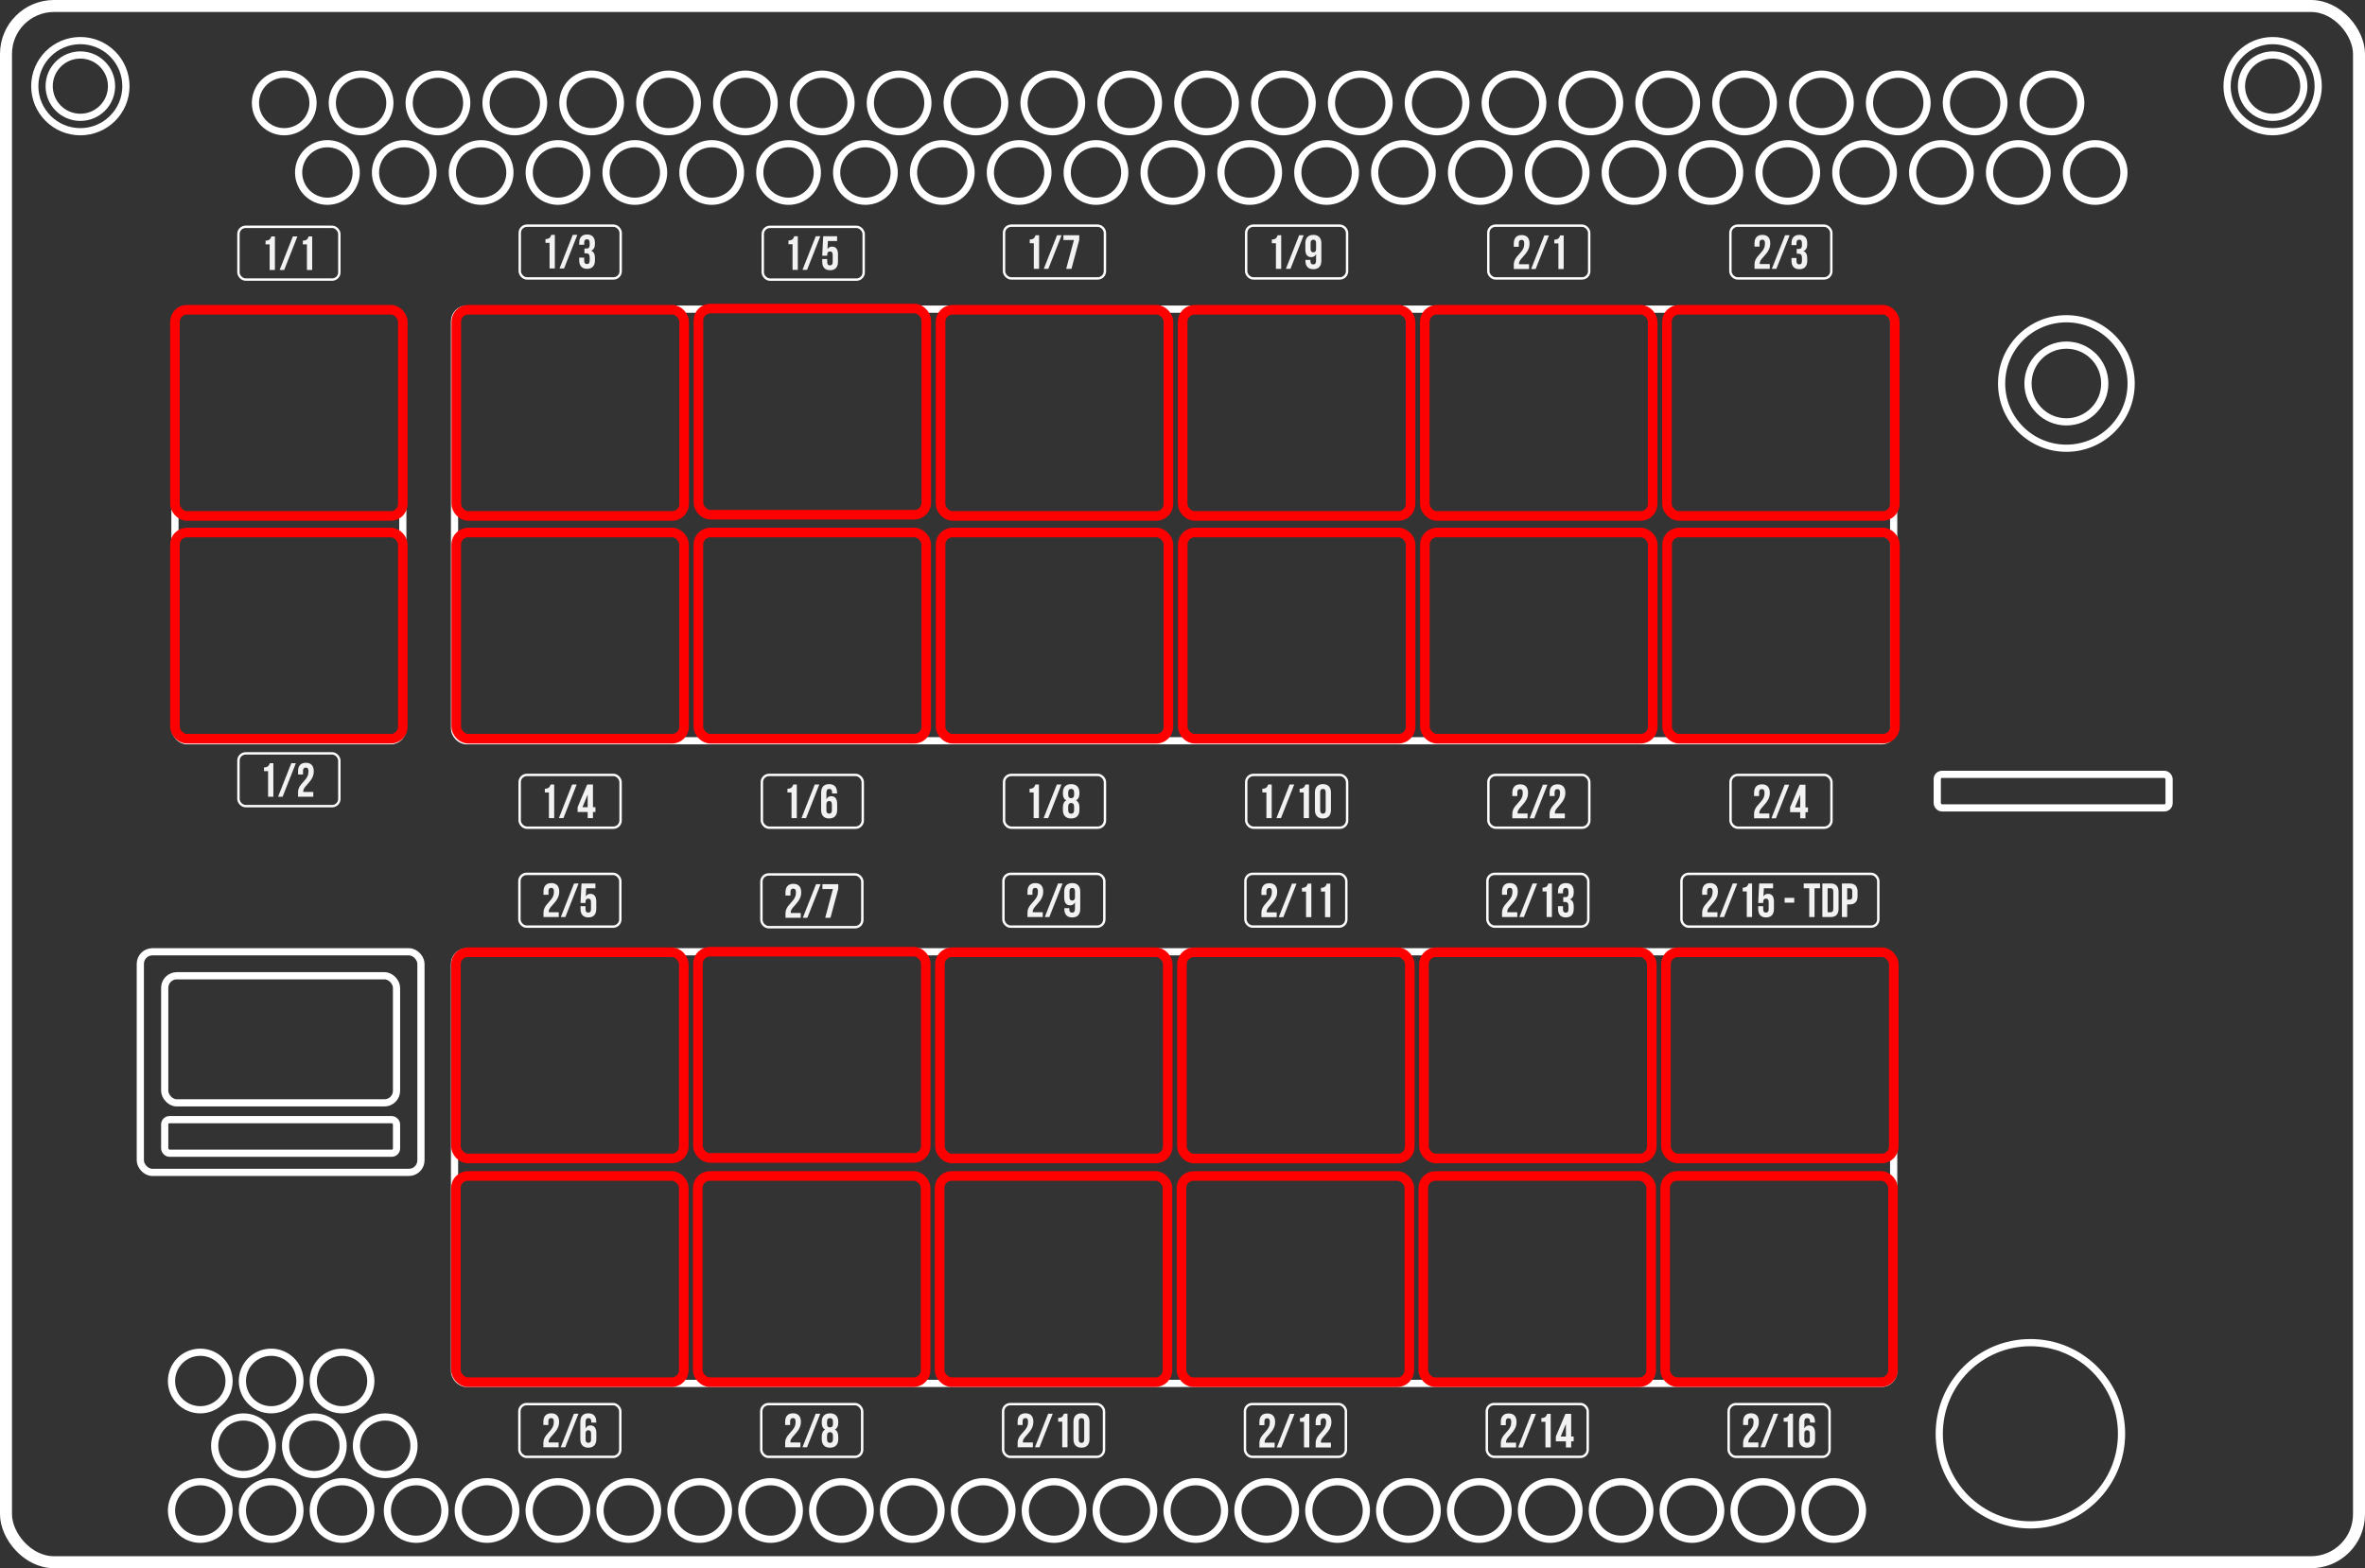 <?xml version="1.0" encoding="UTF-8"?>
<svg id="Layer_2" data-name="Layer 2" xmlns="http://www.w3.org/2000/svg" viewBox="0 0 986 654">
  <rect x="0" y="0" width="986" height="654" fill="#333333" stroke="none"/>
  <defs>
    <style>
      .cls-1 {
        stroke-width: 5px;
      }

      .cls-1, .cls-2, .cls-3 {
        stroke: #fff;
      }

      .cls-1, .cls-2, .cls-3, .cls-4 {
        fill: none;
        stroke-miterlimit: 10;
      }

      .cls-3 {
        stroke-width: 3px;
      }

      .cls-5 {
        fill: #f2f2f2;
        stroke-width: 0px;
      }

      .cls-4 {
        stroke: red;
        stroke-width: 4px;
      }
    </style>
  </defs>
  <g id="Layer_1-2" data-name="Layer 1">
    <g>
      <rect class="cls-3" x="189.5" y="128.93" width="600" height="180" rx="5.03" ry="5.03"/>
      <rect class="cls-3" x="189.5" y="396.93" width="600" height="180" rx="5.03" ry="5.03"/>
      <rect class="cls-1" x="2.5" y="2.5" width="981" height="649" rx="20" ry="20"/>
      <rect class="cls-3" x="72.94" y="128.93" width="95" height="180" rx="5.03" ry="5.03"/>
      <rect class="cls-3" x="58.5" y="396.93" width="117" height="92" rx="5.03" ry="5.03"/>
      <rect class="cls-3" x="68.67" y="406.93" width="96.65" height="53" rx="5.03" ry="5.03"/>
      <rect class="cls-3" x="68.67" y="466.93" width="96.65" height="14" rx="2" ry="2"/>
      <rect class="cls-3" x="807.67" y="322.93" width="96.65" height="14" rx="2" ry="2"/>
      <circle class="cls-3" cx="947.5" cy="35.93" r="19"/>
      <circle class="cls-3" cx="947.5" cy="35.93" r="13"/>
      <circle class="cls-3" cx="33.5" cy="35.93" r="19"/>
      <circle class="cls-3" cx="33.5" cy="35.93" r="13"/>
      <circle class="cls-3" cx="846.5" cy="597.93" r="38"/>
      <circle class="cls-3" cx="861.5" cy="159.93" r="27"/>
      <circle class="cls-3" cx="861.5" cy="159.93" r="16"/>
      <circle class="cls-3" cx="764.5" cy="629.93" r="12"/>
      <circle class="cls-3" cx="734.95" cy="629.93" r="12"/>
      <circle class="cls-3" cx="705.4" cy="629.93" r="12"/>
      <circle class="cls-3" cx="675.85" cy="629.93" r="12"/>
      <circle class="cls-3" cx="646.3" cy="629.93" r="12"/>
      <circle class="cls-3" cx="616.75" cy="629.93" r="12"/>
      <circle class="cls-3" cx="587.2" cy="629.93" r="12"/>
      <circle class="cls-3" cx="557.65" cy="629.93" r="12"/>
      <circle class="cls-3" cx="528.1" cy="629.93" r="12"/>
      <circle class="cls-3" cx="498.55" cy="629.93" r="12"/>
      <circle class="cls-3" cx="469" cy="629.93" r="12"/>
      <circle class="cls-3" cx="439.45" cy="629.93" r="12"/>
      <circle class="cls-3" cx="409.9" cy="629.93" r="12"/>
      <circle class="cls-3" cx="380.35" cy="629.93" r="12"/>
      <circle class="cls-3" cx="350.8" cy="629.93" r="12"/>
      <circle class="cls-3" cx="321.25" cy="629.93" r="12"/>
      <circle class="cls-3" cx="291.7" cy="629.93" r="12"/>
      <circle class="cls-3" cx="262.15" cy="629.93" r="12"/>
      <circle class="cls-3" cx="232.6" cy="629.93" r="12"/>
      <circle class="cls-3" cx="203.05" cy="629.93" r="12"/>
      <circle class="cls-3" cx="173.5" cy="629.93" r="12"/>
      <circle class="cls-3" cx="142.6" cy="629.93" r="12"/>
      <circle class="cls-3" cx="113.05" cy="629.93" r="12"/>
      <circle class="cls-3" cx="83.5" cy="629.93" r="12"/>
      <circle class="cls-3" cx="855.5" cy="42.93" r="12"/>
      <circle class="cls-3" cx="823.46" cy="42.93" r="12"/>
      <circle class="cls-3" cx="791.41" cy="42.93" r="12"/>
      <circle class="cls-3" cx="759.37" cy="42.93" r="12"/>
      <circle class="cls-3" cx="727.33" cy="42.93" r="12"/>
      <circle class="cls-3" cx="695.28" cy="42.93" r="12"/>
      <circle class="cls-3" cx="663.24" cy="42.93" r="12"/>
      <circle class="cls-3" cx="631.2" cy="42.93" r="12"/>
      <circle class="cls-3" cx="599.15" cy="42.93" r="12"/>
      <circle class="cls-3" cx="567.11" cy="42.93" r="12"/>
      <circle class="cls-3" cx="535.07" cy="42.93" r="12"/>
      <circle class="cls-3" cx="503.02" cy="42.93" r="12"/>
      <circle class="cls-3" cx="470.98" cy="42.93" r="12"/>
      <circle class="cls-3" cx="438.93" cy="42.93" r="12"/>
      <circle class="cls-3" cx="406.89" cy="42.93" r="12"/>
      <circle class="cls-3" cx="374.85" cy="42.93" r="12"/>
      <circle class="cls-3" cx="342.8" cy="42.93" r="12"/>
      <circle class="cls-3" cx="310.76" cy="42.93" r="12"/>
      <circle class="cls-3" cx="278.72" cy="42.93" r="12"/>
      <circle class="cls-3" cx="246.67" cy="42.93" r="12"/>
      <circle class="cls-3" cx="214.63" cy="42.93" r="12"/>
      <circle class="cls-3" cx="182.59" cy="42.93" r="12"/>
      <circle class="cls-3" cx="150.54" cy="42.93" r="12"/>
      <circle class="cls-3" cx="118.5" cy="42.93" r="12"/>
      <circle class="cls-3" cx="873.5" cy="71.93" r="12"/>
      <circle class="cls-3" cx="841.46" cy="71.93" r="12"/>
      <circle class="cls-3" cx="809.41" cy="71.93" r="12"/>
      <circle class="cls-3" cx="777.37" cy="71.93" r="12"/>
      <circle class="cls-3" cx="745.33" cy="71.93" r="12"/>
      <circle class="cls-3" cx="713.28" cy="71.93" r="12"/>
      <circle class="cls-3" cx="681.24" cy="71.93" r="12"/>
      <circle class="cls-3" cx="649.2" cy="71.93" r="12"/>
      <circle class="cls-3" cx="617.15" cy="71.93" r="12"/>
      <circle class="cls-3" cx="585.11" cy="71.93" r="12"/>
      <circle class="cls-3" cx="553.07" cy="71.93" r="12"/>
      <circle class="cls-3" cx="521.02" cy="71.93" r="12"/>
      <circle class="cls-3" cx="488.98" cy="71.93" r="12"/>
      <circle class="cls-3" cx="456.93" cy="71.93" r="12"/>
      <circle class="cls-3" cx="424.89" cy="71.93" r="12"/>
      <circle class="cls-3" cx="392.85" cy="71.93" r="12"/>
      <circle class="cls-3" cx="360.8" cy="71.93" r="12"/>
      <circle class="cls-3" cx="328.76" cy="71.93" r="12"/>
      <circle class="cls-3" cx="296.72" cy="71.93" r="12"/>
      <circle class="cls-3" cx="264.67" cy="71.93" r="12"/>
      <circle class="cls-3" cx="232.63" cy="71.93" r="12"/>
      <circle class="cls-3" cx="200.59" cy="71.93" r="12"/>
      <circle class="cls-3" cx="168.54" cy="71.93" r="12"/>
      <circle class="cls-3" cx="136.5" cy="71.93" r="12"/>
      <circle class="cls-3" cx="160.6" cy="602.93" r="12"/>
      <circle class="cls-3" cx="131.05" cy="602.93" r="12"/>
      <circle class="cls-3" cx="101.5" cy="602.93" r="12"/>
      <circle class="cls-3" cx="142.6" cy="575.93" r="12"/>
      <circle class="cls-3" cx="113.05" cy="575.93" r="12"/>
      <circle class="cls-3" cx="83.5" cy="575.93" r="12"/>
      <g>
        <rect class="cls-2" x="99.41" y="94.59" width="42.07" height="22" rx="3" ry="3"/>
        <g>
          <path class="cls-5" d="M110.72,100.35c1.7,0,2.08-.82,2.42-1.76h1.48v14h-2.2v-10.68h-1.7v-1.56Z"/>
          <path class="cls-5" d="M122.1,98.59h1.9l-5.52,14h-1.9l5.52-14Z"/>
          <path class="cls-5" d="M126.26,100.35c1.7,0,2.08-.82,2.42-1.76h1.48v14h-2.2v-10.68h-1.7v-1.56Z"/>
        </g>
      </g>
      <g>
        <rect class="cls-2" x="99.41" y="314.19" width="42.07" height="22" rx="3" ry="3"/>
        <g>
          <path class="cls-5" d="M110.07,320.03c1.7,0,2.08-.82,2.42-1.76h1.48v14h-2.2v-10.68h-1.7v-1.56Z"/>
          <path class="cls-5" d="M121.45,318.27h1.9l-5.52,14h-1.9l5.52-14Z"/>
          <path class="cls-5" d="M127.47,320.11c-.7,0-1.14.38-1.14,1.38v1.5h-2.08v-1.36c0-2.24,1.12-3.52,3.28-3.52s3.28,1.28,3.28,3.52c0,1.86-.68,3.36-2.72,5.54-1.3,1.4-1.66,2.06-1.66,2.8,0,.1,0,.2.02.3h4.16v2h-6.36v-1.72c0-1.56.56-2.74,2.2-4.46,1.68-1.78,2.16-2.88,2.16-4.38,0-1.26-.44-1.6-1.14-1.6Z"/>
        </g>
      </g>
      <g>
        <rect class="cls-2" x="216.7" y="94.11" width="42.07" height="22" rx="3" ry="3"/>
        <g>
          <path class="cls-5" d="M227.42,99.71c1.7,0,2.08-.82,2.42-1.76h1.48v14h-2.2v-10.68h-1.7v-1.56Z"/>
          <path class="cls-5" d="M238.8,97.95h1.9l-5.52,14h-1.9l5.52-14Z"/>
          <path class="cls-5" d="M245.84,101.39c0-1.26-.44-1.6-1.14-1.6s-1.14.38-1.14,1.38v.9h-2.08v-.76c0-2.24,1.12-3.52,3.28-3.52s3.28,1.28,3.28,3.52v.36c0,1.5-.48,2.42-1.54,2.86v.04c1.1.48,1.54,1.5,1.54,2.92v1.1c0,2.24-1.12,3.52-3.28,3.52s-3.28-1.28-3.28-3.52v-1.16h2.08v1.3c0,1,.44,1.38,1.14,1.38s1.14-.34,1.14-1.58v-1.1c0-1.3-.44-1.78-1.44-1.78h-.74v-2h.86c.82,0,1.32-.36,1.32-1.48v-.78Z"/>
        </g>
      </g>
      <rect class="cls-4" x="190.23" y="129.17" width="95" height="86" rx="5" ry="5"/>
      <g>
        <rect class="cls-2" x="318.01" y="94.61" width="42.07" height="22" rx="3" ry="3"/>
        <g>
          <path class="cls-5" d="M328.72,100.29c1.7,0,2.08-.82,2.42-1.76h1.48v14h-2.2v-10.68h-1.7v-1.56Z"/>
          <path class="cls-5" d="M340.1,98.53h1.9l-5.52,14h-1.9l5.52-14Z"/>
          <path class="cls-5" d="M344.88,108.01v1.3c0,1,.44,1.36,1.14,1.36s1.14-.36,1.14-1.36v-3.08c0-1-.44-1.38-1.14-1.38s-1.14.38-1.14,1.38v.42h-2.08l.4-8.12h5.8v2h-3.84l-.18,3.34h.04c.4-.66,1.02-1.02,1.9-1.02,1.62,0,2.44,1.14,2.44,3.2v3.12c0,2.24-1.12,3.52-3.28,3.52s-3.28-1.28-3.28-3.52v-1.16h2.08Z"/>
        </g>
      </g>
      <rect class="cls-4" x="291.18" y="128.67" width="95" height="86" rx="5" ry="5"/>
      <g>
        <rect class="cls-2" x="418.59" y="94.11" width="42.07" height="22" rx="3" ry="3"/>
        <g>
          <path class="cls-5" d="M429.31,99.87c1.7,0,2.08-.82,2.42-1.76h1.48v14h-2.2v-10.68h-1.7v-1.56Z"/>
          <path class="cls-5" d="M440.69,98.11h1.9l-5.52,14h-1.9l5.52-14Z"/>
          <path class="cls-5" d="M449.95,98.11v1.92l-3.24,12.08h-2.2l3.22-12h-4.38v-2h6.6Z"/>
        </g>
      </g>
      <rect class="cls-4" x="392.13" y="129.17" width="95" height="86" rx="5" ry="5"/>
      <g>
        <rect class="cls-2" x="519.54" y="94.11" width="42.07" height="22" rx="3" ry="3"/>
        <g>
          <path class="cls-5" d="M530.25,99.87c1.7,0,2.08-.82,2.42-1.76h1.48v14h-2.2v-10.68h-1.7v-1.56Z"/>
          <path class="cls-5" d="M541.63,98.11h1.9l-5.52,14h-1.9l5.52-14Z"/>
          <path class="cls-5" d="M550.89,108.63c0,2.36-1.08,3.64-3.36,3.64-2.16,0-3.28-1.28-3.28-3.52v-.36h2.08v.5c0,1,.44,1.38,1.14,1.38.78,0,1.22-.38,1.22-1.72v-2.54h-.04c-.38.8-1.02,1.22-2,1.22-1.62,0-2.44-1.14-2.44-3.2v-2.56c0-2.24,1.18-3.52,3.34-3.52s3.34,1.28,3.34,3.52v7.16ZM548.69,103.85v-2.52c0-1-.44-1.36-1.14-1.36s-1.14.36-1.14,1.36v2.52c0,1,.44,1.38,1.14,1.38s1.14-.38,1.14-1.38Z"/>
        </g>
      </g>
      <rect class="cls-4" x="493.07" y="129.17" width="95" height="86" rx="5" ry="5"/>
      <g>
        <rect class="cls-2" x="620.49" y="94.11" width="42.07" height="22" rx="3" ry="3"/>
        <g>
          <path class="cls-5" d="M634.34,100.03c-.7,0-1.14.38-1.14,1.38v1.5h-2.08v-1.36c0-2.24,1.12-3.52,3.28-3.52s3.28,1.28,3.28,3.52c0,1.86-.68,3.36-2.72,5.54-1.3,1.4-1.66,2.06-1.66,2.8,0,.1,0,.2.02.3h4.16v2h-6.36v-1.72c0-1.56.56-2.74,2.2-4.46,1.68-1.78,2.16-2.88,2.16-4.38,0-1.26-.44-1.6-1.14-1.6Z"/>
          <path class="cls-5" d="M643.86,98.19h1.9l-5.52,14h-1.9l5.52-14Z"/>
          <path class="cls-5" d="M648.02,99.95c1.7,0,2.08-.82,2.42-1.76h1.48v14h-2.2v-10.68h-1.7v-1.56Z"/>
        </g>
      </g>
      <rect class="cls-4" x="594.02" y="129.17" width="95" height="86" rx="5" ry="5"/>
      <g>
        <rect class="cls-2" x="721.43" y="94.11" width="42.07" height="22" rx="3" ry="3"/>
        <g>
          <path class="cls-5" d="M734.7,99.95c-.7,0-1.14.38-1.14,1.38v1.5h-2.08v-1.36c0-2.24,1.12-3.52,3.28-3.52s3.28,1.28,3.28,3.52c0,1.86-.68,3.36-2.72,5.54-1.3,1.4-1.66,2.06-1.66,2.8,0,.1,0,.2.02.3h4.16v2h-6.36v-1.72c0-1.56.56-2.74,2.2-4.46,1.68-1.78,2.16-2.88,2.16-4.38,0-1.26-.44-1.6-1.14-1.6Z"/>
          <path class="cls-5" d="M744.22,98.11h1.9l-5.52,14h-1.9l5.52-14Z"/>
          <path class="cls-5" d="M751.26,101.55c0-1.26-.44-1.6-1.14-1.6s-1.14.38-1.14,1.38v.9h-2.08v-.76c0-2.24,1.12-3.52,3.28-3.52s3.28,1.28,3.28,3.52v.36c0,1.5-.48,2.42-1.54,2.86v.04c1.1.48,1.54,1.5,1.54,2.92v1.1c0,2.24-1.12,3.52-3.28,3.52s-3.28-1.28-3.28-3.52v-1.16h2.08v1.3c0,1,.44,1.38,1.14,1.38s1.14-.34,1.14-1.58v-1.1c0-1.3-.44-1.78-1.44-1.78h-.74v-2h.86c.82,0,1.32-.36,1.32-1.48v-.78Z"/>
        </g>
      </g>
      <rect class="cls-4" x="694.97" y="129.17" width="95" height="86" rx="5" ry="5"/>
      <g>
        <rect class="cls-2" x="216.66" y="323.17" width="42.07" height="22" rx="3" ry="3"/>
        <g>
          <path class="cls-5" d="M227.15,328.93c1.7,0,2.08-.82,2.42-1.76h1.48v14h-2.2v-10.68h-1.7v-1.56Z"/>
          <path class="cls-5" d="M238.53,327.17h1.9l-5.52,14h-1.9l5.52-14Z"/>
          <path class="cls-5" d="M240.81,336.63l4-9.46h2.4v9.46h1.04v2h-1.04v2.54h-2.2v-2.54h-4.2v-2ZM245.01,336.63v-5.18h-.04l-2.14,5.18h2.18Z"/>
        </g>
      </g>
      <rect class="cls-4" x="190.2" y="222.08" width="95" height="86" rx="5" ry="5"/>
      <rect class="cls-4" x="72.94" y="129.17" width="95" height="86" rx="5" ry="5"/>
      <rect class="cls-4" x="72.94" y="222.08" width="95" height="86" rx="5" ry="5"/>
      <g>
        <rect class="cls-2" x="317.63" y="323.17" width="42.07" height="22" rx="3" ry="3"/>
        <g>
          <path class="cls-5" d="M328.3,328.93c1.7,0,2.08-.82,2.42-1.76h1.48v14h-2.2v-10.68h-1.7v-1.56Z"/>
          <path class="cls-5" d="M339.68,327.17h1.9l-5.52,14h-1.9l5.52-14Z"/>
          <path class="cls-5" d="M342.34,330.65c0-2.36,1.08-3.64,3.36-3.64,2.16,0,3.28,1.28,3.28,3.52v.36h-2.08v-.5c0-1-.44-1.38-1.14-1.38-.78,0-1.22.38-1.22,1.72v2.54h.04c.38-.8,1.02-1.22,2-1.22,1.62,0,2.44,1.14,2.44,3.2v2.56c0,2.24-1.18,3.52-3.34,3.52s-3.34-1.28-3.34-3.52v-7.16ZM344.54,335.43v2.52c0,1,.44,1.36,1.14,1.36s1.14-.36,1.14-1.36v-2.52c0-1-.44-1.38-1.14-1.38s-1.14.38-1.14,1.38Z"/>
        </g>
      </g>
      <rect class="cls-4" x="291.16" y="222.08" width="95" height="86" rx="5" ry="5"/>
      <g>
        <rect class="cls-2" x="418.6" y="323.17" width="42.07" height="22" rx="3" ry="3"/>
        <g>
          <path class="cls-5" d="M429.24,328.93c1.7,0,2.08-.82,2.42-1.76h1.48v14h-2.2v-10.68h-1.7v-1.56Z"/>
          <path class="cls-5" d="M440.62,327.17h1.9l-5.52,14h-1.9l5.52-14Z"/>
          <path class="cls-5" d="M446.58,341.33c-2.22,0-3.44-1.28-3.44-3.52v-1.1c0-1.34.4-2.36,1.36-2.9v-.04c-.92-.5-1.36-1.42-1.36-2.8v-.44c0-2.24,1.22-3.52,3.44-3.52s3.44,1.28,3.44,3.52v.44c0,1.38-.46,2.3-1.36,2.8v.04c.96.54,1.36,1.56,1.36,2.9v1.1c0,2.24-1.22,3.52-3.44,3.52ZM445.34,331.39c0,1.12.52,1.48,1.24,1.48s1.24-.36,1.24-1.48v-.78c0-1.26-.54-1.6-1.24-1.6s-1.24.34-1.24,1.6v.78ZM446.58,339.33c.7,0,1.22-.34,1.24-1.58v-1.3c0-1.1-.46-1.58-1.24-1.58s-1.24.48-1.24,1.58v1.3c0,1.24.54,1.58,1.24,1.58Z"/>
        </g>
      </g>
      <rect class="cls-4" x="392.13" y="222.08" width="95" height="86" rx="5" ry="5"/>
      <g>
        <rect class="cls-2" x="519.56" y="323.17" width="42.07" height="22" rx="3" ry="3"/>
        <g>
          <path class="cls-5" d="M526.29,328.93c1.7,0,2.08-.82,2.42-1.76h1.48v14h-2.2v-10.68h-1.7v-1.56Z"/>
          <path class="cls-5" d="M537.68,327.17h1.9l-5.52,14h-1.9l5.52-14Z"/>
          <path class="cls-5" d="M541.83,328.93c1.7,0,2.08-.82,2.42-1.76h1.48v14h-2.2v-10.68h-1.7v-1.56Z"/>
          <path class="cls-5" d="M548.21,330.53c0-2.24,1.18-3.52,3.34-3.52s3.34,1.28,3.34,3.52v7.28c0,2.24-1.18,3.52-3.34,3.52s-3.34-1.28-3.34-3.52v-7.28ZM550.41,337.95c0,1,.44,1.38,1.14,1.38s1.14-.38,1.14-1.38v-7.56c0-1-.44-1.38-1.14-1.38s-1.14.38-1.14,1.38v7.56Z"/>
        </g>
      </g>
      <rect class="cls-4" x="493.1" y="222.08" width="95" height="86" rx="5" ry="5"/>
      <g>
        <rect class="cls-2" x="620.53" y="323.17" width="42.07" height="22" rx="3" ry="3"/>
        <g>
          <path class="cls-5" d="M633.73,329.09c-.7,0-1.14.38-1.14,1.38v1.5h-2.08v-1.36c0-2.24,1.12-3.52,3.28-3.52s3.28,1.28,3.28,3.52c0,1.86-.68,3.36-2.72,5.54-1.3,1.4-1.66,2.06-1.66,2.8,0,.1,0,.2.02.3h4.16v2h-6.36v-1.72c0-1.56.56-2.74,2.2-4.46,1.68-1.78,2.16-2.88,2.16-4.38,0-1.26-.44-1.6-1.14-1.6Z"/>
          <path class="cls-5" d="M643.25,327.25h1.9l-5.52,14h-1.9l5.52-14Z"/>
          <path class="cls-5" d="M649.27,329.09c-.7,0-1.14.38-1.14,1.38v1.5h-2.08v-1.36c0-2.24,1.12-3.52,3.28-3.52s3.28,1.28,3.28,3.52c0,1.86-.68,3.36-2.72,5.54-1.3,1.4-1.66,2.06-1.66,2.8,0,.1,0,.2.02.3h4.16v2h-6.36v-1.72c0-1.56.56-2.74,2.2-4.46,1.68-1.78,2.16-2.88,2.16-4.38,0-1.26-.44-1.6-1.14-1.6Z"/>
        </g>
      </g>
      <rect class="cls-4" x="594.06" y="222.08" width="95" height="86" rx="5" ry="5"/>
      <g>
        <rect class="cls-2" x="721.49" y="323.17" width="42.07" height="22" rx="3" ry="3"/>
        <g>
          <path class="cls-5" d="M734.52,329.09c-.7,0-1.14.38-1.14,1.38v1.5h-2.08v-1.36c0-2.24,1.12-3.52,3.28-3.52s3.28,1.28,3.28,3.52c0,1.86-.68,3.36-2.72,5.54-1.3,1.4-1.66,2.06-1.66,2.8,0,.1,0,.2.02.3h4.16v2h-6.36v-1.72c0-1.56.56-2.74,2.2-4.46,1.68-1.78,2.16-2.88,2.16-4.38,0-1.26-.44-1.6-1.14-1.6Z"/>
          <path class="cls-5" d="M744.04,327.25h1.9l-5.52,14h-1.9l5.52-14Z"/>
          <path class="cls-5" d="M746.32,336.71l4-9.46h2.4v9.46h1.04v2h-1.04v2.54h-2.2v-2.54h-4.2v-2ZM750.52,336.71v-5.18h-.04l-2.14,5.18h2.18Z"/>
        </g>
      </g>
      <rect class="cls-4" x="695.03" y="222.08" width="95" height="86" rx="5" ry="5"/>
      <g>
        <rect class="cls-2" x="216.55" y="364.44" width="42.07" height="22" rx="3" ry="3"/>
        <g>
          <path class="cls-5" d="M229.81,370.28c-.7,0-1.14.38-1.14,1.38v1.5h-2.08v-1.36c0-2.24,1.12-3.52,3.28-3.52s3.28,1.28,3.28,3.52c0,1.86-.68,3.36-2.72,5.54-1.3,1.4-1.66,2.06-1.66,2.8,0,.1,0,.2.02.3h4.16v2h-6.36v-1.72c0-1.56.56-2.74,2.2-4.46,1.68-1.78,2.16-2.88,2.16-4.38,0-1.26-.44-1.6-1.14-1.6Z"/>
          <path class="cls-5" d="M239.33,368.44h1.9l-5.52,14h-1.9l5.52-14Z"/>
          <path class="cls-5" d="M244.11,377.92v1.3c0,1,.44,1.36,1.14,1.36s1.14-.36,1.14-1.36v-3.08c0-1-.44-1.38-1.14-1.38s-1.14.38-1.14,1.38v.42h-2.08l.4-8.12h5.8v2h-3.84l-.18,3.34h.04c.4-.66,1.02-1.02,1.9-1.02,1.62,0,2.44,1.14,2.44,3.2v3.12c0,2.24-1.12,3.52-3.28,3.52s-3.28-1.28-3.28-3.52v-1.16h2.08Z"/>
        </g>
      </g>
      <rect class="cls-4" x="190.09" y="397.12" width="95" height="86" rx="5" ry="5"/>
      <g>
        <rect class="cls-2" x="317.45" y="364.67" width="42.07" height="22" rx="3" ry="3"/>
        <g>
          <path class="cls-5" d="M330.7,370.59c-.7,0-1.14.38-1.14,1.38v1.5h-2.08v-1.36c0-2.24,1.12-3.52,3.28-3.52s3.28,1.28,3.28,3.52c0,1.86-.68,3.36-2.72,5.54-1.3,1.4-1.66,2.06-1.66,2.8,0,.1,0,.2.02.3h4.16v2h-6.36v-1.72c0-1.56.56-2.74,2.2-4.46,1.68-1.78,2.16-2.88,2.16-4.38,0-1.26-.44-1.6-1.14-1.6Z"/>
          <path class="cls-5" d="M340.22,368.75h1.9l-5.52,14h-1.9l5.52-14Z"/>
          <path class="cls-5" d="M349.48,368.75v1.92l-3.24,12.08h-2.2l3.22-12h-4.38v-2h6.6Z"/>
        </g>
      </g>
      <rect class="cls-4" x="290.98" y="396.89" width="95" height="86" rx="5" ry="5"/>
      <g>
        <rect class="cls-2" x="418.34" y="364.44" width="42.07" height="22" rx="3" ry="3"/>
        <g>
          <path class="cls-5" d="M431.59,370.28c-.7,0-1.14.38-1.14,1.38v1.5h-2.08v-1.36c0-2.24,1.12-3.52,3.28-3.52s3.28,1.28,3.28,3.52c0,1.86-.68,3.36-2.72,5.54-1.3,1.4-1.66,2.06-1.66,2.8,0,.1,0,.2.02.3h4.16v2h-6.36v-1.72c0-1.56.56-2.74,2.2-4.46,1.68-1.78,2.16-2.88,2.16-4.38,0-1.26-.44-1.6-1.14-1.6Z"/>
          <path class="cls-5" d="M441.11,368.44h1.9l-5.52,14h-1.9l5.52-14Z"/>
          <path class="cls-5" d="M450.37,378.96c0,2.36-1.08,3.64-3.36,3.64-2.16,0-3.28-1.28-3.28-3.52v-.36h2.08v.5c0,1,.44,1.38,1.14,1.38.78,0,1.22-.38,1.22-1.72v-2.54h-.04c-.38.8-1.02,1.22-2,1.22-1.62,0-2.44-1.14-2.44-3.2v-2.56c0-2.24,1.18-3.52,3.34-3.52s3.34,1.28,3.34,3.52v7.16ZM448.17,374.18v-2.52c0-1-.44-1.36-1.14-1.36s-1.14.36-1.14,1.36v2.52c0,1,.44,1.38,1.14,1.38s1.14-.38,1.14-1.38Z"/>
        </g>
      </g>
      <rect class="cls-4" x="391.87" y="397.12" width="95" height="86" rx="5" ry="5"/>
      <g>
        <rect class="cls-2" x="519.23" y="364.42" width="42.07" height="22" rx="3" ry="3"/>
        <g>
          <path class="cls-5" d="M529.13,370.34c-.7,0-1.14.38-1.14,1.38v1.5h-2.08v-1.36c0-2.24,1.12-3.52,3.28-3.52s3.28,1.28,3.28,3.52c0,1.86-.68,3.36-2.72,5.54-1.3,1.4-1.66,2.06-1.66,2.8,0,.1,0,.2.02.3h4.16v2h-6.36v-1.72c0-1.56.56-2.74,2.2-4.46,1.68-1.78,2.16-2.88,2.16-4.38,0-1.26-.44-1.6-1.14-1.6Z"/>
          <path class="cls-5" d="M538.65,368.5h1.9l-5.52,14h-1.9l5.52-14Z"/>
          <path class="cls-5" d="M542.81,370.26c1.7,0,2.08-.82,2.42-1.76h1.48v14h-2.2v-10.68h-1.7v-1.56Z"/>
          <path class="cls-5" d="M550.73,370.26c1.7,0,2.08-.82,2.42-1.76h1.48v14h-2.2v-10.68h-1.7v-1.56Z"/>
        </g>
      </g>
      <rect class="cls-4" x="492.77" y="397.14" width="95" height="86" rx="5" ry="5"/>
      <g>
        <rect class="cls-2" x="620.12" y="364.44" width="42.07" height="22" rx="3" ry="3"/>
        <g>
          <path class="cls-5" d="M629.43,370.28c-.7,0-1.14.38-1.14,1.38v1.5h-2.08v-1.36c0-2.24,1.12-3.52,3.28-3.52s3.28,1.28,3.28,3.52c0,1.86-.68,3.36-2.72,5.54-1.3,1.4-1.66,2.06-1.66,2.8,0,.1,0,.2.02.3h4.16v2h-6.36v-1.72c0-1.56.56-2.74,2.2-4.46,1.68-1.78,2.16-2.88,2.16-4.38,0-1.26-.44-1.6-1.14-1.6Z"/>
          <path class="cls-5" d="M638.95,368.44h1.9l-5.52,14h-1.9l5.52-14Z"/>
          <path class="cls-5" d="M643.11,370.2c1.7,0,2.08-.82,2.42-1.76h1.48v14h-2.2v-10.68h-1.7v-1.56Z"/>
          <path class="cls-5" d="M653.91,371.88c0-1.26-.44-1.6-1.14-1.6s-1.14.38-1.14,1.38v.9h-2.08v-.76c0-2.24,1.12-3.52,3.28-3.52s3.28,1.28,3.28,3.52v.36c0,1.5-.48,2.42-1.54,2.86v.04c1.1.48,1.54,1.5,1.54,2.92v1.1c0,2.24-1.12,3.52-3.28,3.52s-3.28-1.28-3.28-3.52v-1.16h2.08v1.3c0,1,.44,1.38,1.14,1.38s1.14-.34,1.14-1.58v-1.1c0-1.3-.44-1.78-1.44-1.78h-.74v-2h.86c.82,0,1.32-.36,1.32-1.48v-.78Z"/>
        </g>
      </g>
      <rect class="cls-4" x="593.66" y="397.12" width="95" height="86" rx="5" ry="5"/>
      <g>
        <rect class="cls-2" x="701.02" y="364.44" width="82.07" height="22" rx="3" ry="3"/>
        <g>
          <path class="cls-5" d="M712.88,370.28c-.7,0-1.14.38-1.14,1.38v1.5h-2.08v-1.36c0-2.24,1.12-3.52,3.28-3.52s3.28,1.28,3.28,3.52c0,1.86-.68,3.36-2.72,5.54-1.3,1.4-1.66,2.06-1.66,2.8,0,.1,0,.2.02.3h4.16v2h-6.36v-1.72c0-1.56.56-2.74,2.2-4.46,1.68-1.78,2.16-2.88,2.16-4.38,0-1.26-.44-1.6-1.14-1.6Z"/>
          <path class="cls-5" d="M722.4,368.44h1.9l-5.52,14h-1.9l5.52-14Z"/>
          <path class="cls-5" d="M726.56,370.2c1.7,0,2.08-.82,2.42-1.76h1.48v14h-2.2v-10.68h-1.7v-1.56Z"/>
          <path class="cls-5" d="M735.1,377.92v1.3c0,1,.44,1.36,1.14,1.36s1.14-.36,1.14-1.36v-3.08c0-1-.44-1.38-1.14-1.38s-1.14.38-1.14,1.38v.42h-2.08l.4-8.12h5.8v2h-3.84l-.18,3.34h.04c.4-.66,1.02-1.02,1.9-1.02,1.62,0,2.44,1.14,2.44,3.2v3.12c0,2.24-1.12,3.52-3.28,3.52s-3.28-1.28-3.28-3.52v-1.16h2.08Z"/>
          <path class="cls-5" d="M744.04,374.44h4v2h-4v-2Z"/>
          <path class="cls-5" d="M752,368.44h6.8v2h-2.3v12h-2.2v-12h-2.3v-2Z"/>
          <path class="cls-5" d="M759.76,368.44h3.48c2.2,0,3.28,1.22,3.28,3.46v7.08c0,2.24-1.08,3.46-3.28,3.46h-3.48v-14ZM761.96,370.44v10h1.24c.7,0,1.12-.36,1.12-1.36v-7.28c0-1-.42-1.36-1.12-1.36h-1.24Z"/>
          <path class="cls-5" d="M774.44,371.9v1.82c0,2.24-1.08,3.46-3.28,3.46h-1.04v5.26h-2.2v-14h3.24c2.2,0,3.28,1.22,3.28,3.46ZM770.12,370.44v4.74h1.04c.7,0,1.08-.32,1.08-1.32v-2.1c0-1-.38-1.32-1.08-1.32h-1.04Z"/>
        </g>
      </g>
      <rect class="cls-4" x="694.55" y="397.12" width="95" height="86" rx="5" ry="5"/>
      <g>
        <rect class="cls-2" x="216.54" y="585.57" width="42.07" height="22" rx="3" ry="3"/>
        <g>
          <path class="cls-5" d="M229.76,591.4c-.7,0-1.14.38-1.14,1.38v1.5h-2.08v-1.36c0-2.24,1.12-3.52,3.28-3.52s3.28,1.28,3.28,3.52c0,1.86-.68,3.36-2.72,5.54-1.3,1.4-1.66,2.06-1.66,2.8,0,.1,0,.2.02.3h4.16v2h-6.36v-1.72c0-1.56.56-2.74,2.2-4.46,1.68-1.78,2.16-2.88,2.16-4.38,0-1.26-.44-1.6-1.14-1.6Z"/>
          <path class="cls-5" d="M239.28,589.57h1.9l-5.52,14h-1.9l5.52-14Z"/>
          <path class="cls-5" d="M241.94,593.05c0-2.36,1.08-3.64,3.36-3.64,2.16,0,3.28,1.28,3.28,3.52v.36h-2.08v-.5c0-1-.44-1.38-1.14-1.38-.78,0-1.22.38-1.22,1.72v2.54h.04c.38-.8,1.02-1.22,2-1.22,1.62,0,2.44,1.14,2.44,3.2v2.56c0,2.24-1.18,3.52-3.34,3.52s-3.34-1.28-3.34-3.52v-7.16ZM244.14,597.83v2.52c0,1,.44,1.36,1.14,1.36s1.14-.36,1.14-1.36v-2.52c0-1-.44-1.38-1.14-1.38s-1.14.38-1.14,1.38Z"/>
        </g>
      </g>
      <rect class="cls-4" x="190.08" y="490.41" width="95" height="86" rx="5" ry="5"/>
      <g>
        <rect class="cls-2" x="317.38" y="585.57" width="42.07" height="22" rx="3" ry="3"/>
        <g>
          <path class="cls-5" d="M330.56,591.4c-.7,0-1.14.38-1.14,1.38v1.5h-2.08v-1.36c0-2.24,1.12-3.52,3.28-3.52s3.28,1.28,3.28,3.52c0,1.86-.68,3.36-2.72,5.54-1.3,1.4-1.66,2.06-1.66,2.8,0,.1,0,.2.02.3h4.16v2h-6.36v-1.72c0-1.56.56-2.74,2.2-4.46,1.68-1.78,2.16-2.88,2.16-4.38,0-1.26-.44-1.6-1.14-1.6Z"/>
          <path class="cls-5" d="M340.08,589.57h1.9l-5.52,14h-1.9l5.52-14Z"/>
          <path class="cls-5" d="M346.04,603.73c-2.22,0-3.44-1.28-3.44-3.52v-1.1c0-1.34.4-2.36,1.36-2.9v-.04c-.92-.5-1.36-1.42-1.36-2.8v-.44c0-2.24,1.22-3.52,3.44-3.52s3.44,1.28,3.44,3.52v.44c0,1.38-.46,2.3-1.36,2.8v.04c.96.54,1.36,1.56,1.36,2.9v1.1c0,2.24-1.22,3.52-3.44,3.52ZM344.8,593.79c0,1.12.52,1.48,1.24,1.48s1.24-.36,1.24-1.48v-.78c0-1.26-.54-1.6-1.24-1.6s-1.24.34-1.24,1.6v.78ZM346.04,601.73c.7,0,1.22-.34,1.24-1.58v-1.3c0-1.1-.46-1.58-1.24-1.58s-1.24.48-1.24,1.58v1.3c0,1.24.54,1.58,1.24,1.58Z"/>
        </g>
      </g>
      <rect class="cls-4" x="290.91" y="490.41" width="95" height="86" rx="5" ry="5"/>
      <g>
        <rect class="cls-2" x="418.21" y="585.57" width="42.07" height="22" rx="3" ry="3"/>
        <g>
          <path class="cls-5" d="M427.48,591.4c-.7,0-1.14.38-1.14,1.38v1.5h-2.08v-1.36c0-2.24,1.12-3.52,3.28-3.52s3.28,1.28,3.28,3.52c0,1.86-.68,3.36-2.72,5.54-1.3,1.4-1.66,2.06-1.66,2.8,0,.1,0,.2.02.3h4.16v2h-6.36v-1.72c0-1.56.56-2.74,2.2-4.46,1.68-1.78,2.16-2.88,2.16-4.38,0-1.26-.44-1.6-1.14-1.6Z"/>
          <path class="cls-5" d="M437,589.57h1.9l-5.52,14h-1.9l5.52-14Z"/>
          <path class="cls-5" d="M441.16,591.32c1.7,0,2.08-.82,2.42-1.76h1.48v14h-2.2v-10.68h-1.7v-1.56Z"/>
          <path class="cls-5" d="M447.54,592.93c0-2.24,1.18-3.52,3.34-3.52s3.34,1.28,3.34,3.52v7.28c0,2.24-1.18,3.52-3.34,3.52s-3.34-1.28-3.34-3.52v-7.28ZM449.74,600.35c0,1,.44,1.38,1.14,1.38s1.14-.38,1.14-1.38v-7.56c0-1-.44-1.38-1.14-1.38s-1.14.38-1.14,1.38v7.56Z"/>
        </g>
      </g>
      <rect class="cls-4" x="391.74" y="490.41" width="95" height="86" rx="5" ry="5"/>
      <g>
        <rect class="cls-2" x="519.04" y="585.55" width="42.07" height="22" rx="3" ry="3"/>
        <g>
          <path class="cls-5" d="M528.28,591.47c-.7,0-1.14.38-1.14,1.38v1.5h-2.08v-1.36c0-2.24,1.12-3.52,3.28-3.52s3.28,1.28,3.28,3.52c0,1.86-.68,3.36-2.72,5.54-1.3,1.4-1.66,2.06-1.66,2.8,0,.1,0,.2.02.3h4.16v2h-6.36v-1.72c0-1.56.56-2.74,2.2-4.46,1.68-1.78,2.16-2.88,2.16-4.38,0-1.26-.44-1.6-1.14-1.6Z"/>
          <path class="cls-5" d="M537.8,589.63h1.9l-5.52,14h-1.9l5.52-14Z"/>
          <path class="cls-5" d="M541.96,591.38c1.7,0,2.08-.82,2.42-1.76h1.48v14h-2.2v-10.68h-1.7v-1.56Z"/>
          <path class="cls-5" d="M551.74,591.47c-.7,0-1.14.38-1.14,1.38v1.5h-2.08v-1.36c0-2.24,1.12-3.52,3.28-3.52s3.28,1.28,3.28,3.52c0,1.86-.68,3.36-2.72,5.54-1.3,1.4-1.66,2.06-1.66,2.8,0,.1,0,.2.02.3h4.16v2h-6.36v-1.72c0-1.56.56-2.74,2.2-4.46,1.68-1.78,2.16-2.88,2.16-4.38,0-1.26-.44-1.6-1.14-1.6Z"/>
        </g>
      </g>
      <rect class="cls-4" x="492.57" y="490.43" width="95" height="86" rx="5" ry="5"/>
      <g>
        <rect class="cls-2" x="619.87" y="585.55" width="42.07" height="22" rx="3" ry="3"/>
        <g>
          <path class="cls-5" d="M628.93,591.47c-.7,0-1.14.38-1.14,1.38v1.5h-2.08v-1.36c0-2.24,1.12-3.52,3.28-3.52s3.28,1.28,3.28,3.52c0,1.86-.68,3.36-2.72,5.54-1.3,1.4-1.66,2.06-1.66,2.8,0,.1,0,.2.02.3h4.16v2h-6.36v-1.72c0-1.56.56-2.74,2.2-4.46,1.68-1.78,2.16-2.88,2.16-4.38,0-1.26-.44-1.6-1.14-1.6Z"/>
          <path class="cls-5" d="M638.45,589.63h1.9l-5.52,14h-1.9l5.52-14Z"/>
          <path class="cls-5" d="M642.61,591.38c1.7,0,2.08-.82,2.42-1.76h1.48v14h-2.2v-10.68h-1.7v-1.56Z"/>
          <path class="cls-5" d="M648.65,599.09l4-9.46h2.4v9.46h1.04v2h-1.04v2.54h-2.2v-2.54h-4.2v-2ZM652.85,599.09v-5.18h-.04l-2.14,5.18h2.18Z"/>
        </g>
      </g>
      <rect class="cls-4" x="593.4" y="490.43" width="95" height="86" rx="5" ry="5"/>
      <g>
        <rect class="cls-2" x="720.7" y="585.57" width="42.07" height="22" rx="3" ry="3"/>
        <g>
          <path class="cls-5" d="M729.95,591.4c-.7,0-1.14.38-1.14,1.38v1.5h-2.08v-1.36c0-2.24,1.12-3.52,3.28-3.52s3.28,1.28,3.28,3.52c0,1.86-.68,3.36-2.72,5.54-1.3,1.4-1.66,2.06-1.66,2.8,0,.1,0,.2.02.3h4.16v2h-6.36v-1.72c0-1.56.56-2.74,2.2-4.46,1.68-1.78,2.16-2.88,2.16-4.38,0-1.26-.44-1.6-1.14-1.6Z"/>
          <path class="cls-5" d="M739.47,589.57h1.9l-5.52,14h-1.9l5.52-14Z"/>
          <path class="cls-5" d="M743.63,591.32c1.7,0,2.08-.82,2.42-1.76h1.48v14h-2.2v-10.68h-1.7v-1.56Z"/>
          <path class="cls-5" d="M750.05,593.05c0-2.36,1.08-3.64,3.36-3.64,2.16,0,3.28,1.28,3.28,3.52v.36h-2.08v-.5c0-1-.44-1.38-1.14-1.38-.78,0-1.22.38-1.22,1.72v2.54h.04c.38-.8,1.02-1.22,2-1.22,1.62,0,2.44,1.14,2.44,3.2v2.56c0,2.24-1.18,3.52-3.34,3.52s-3.34-1.28-3.34-3.52v-7.16ZM752.25,597.83v2.52c0,1,.44,1.36,1.14,1.36s1.14-.36,1.14-1.36v-2.52c0-1-.44-1.38-1.14-1.38s-1.14.38-1.14,1.38Z"/>
        </g>
      </g>
      <rect class="cls-4" x="694.23" y="490.41" width="95" height="86" rx="5" ry="5"/>
    </g>
  </g>
</svg>